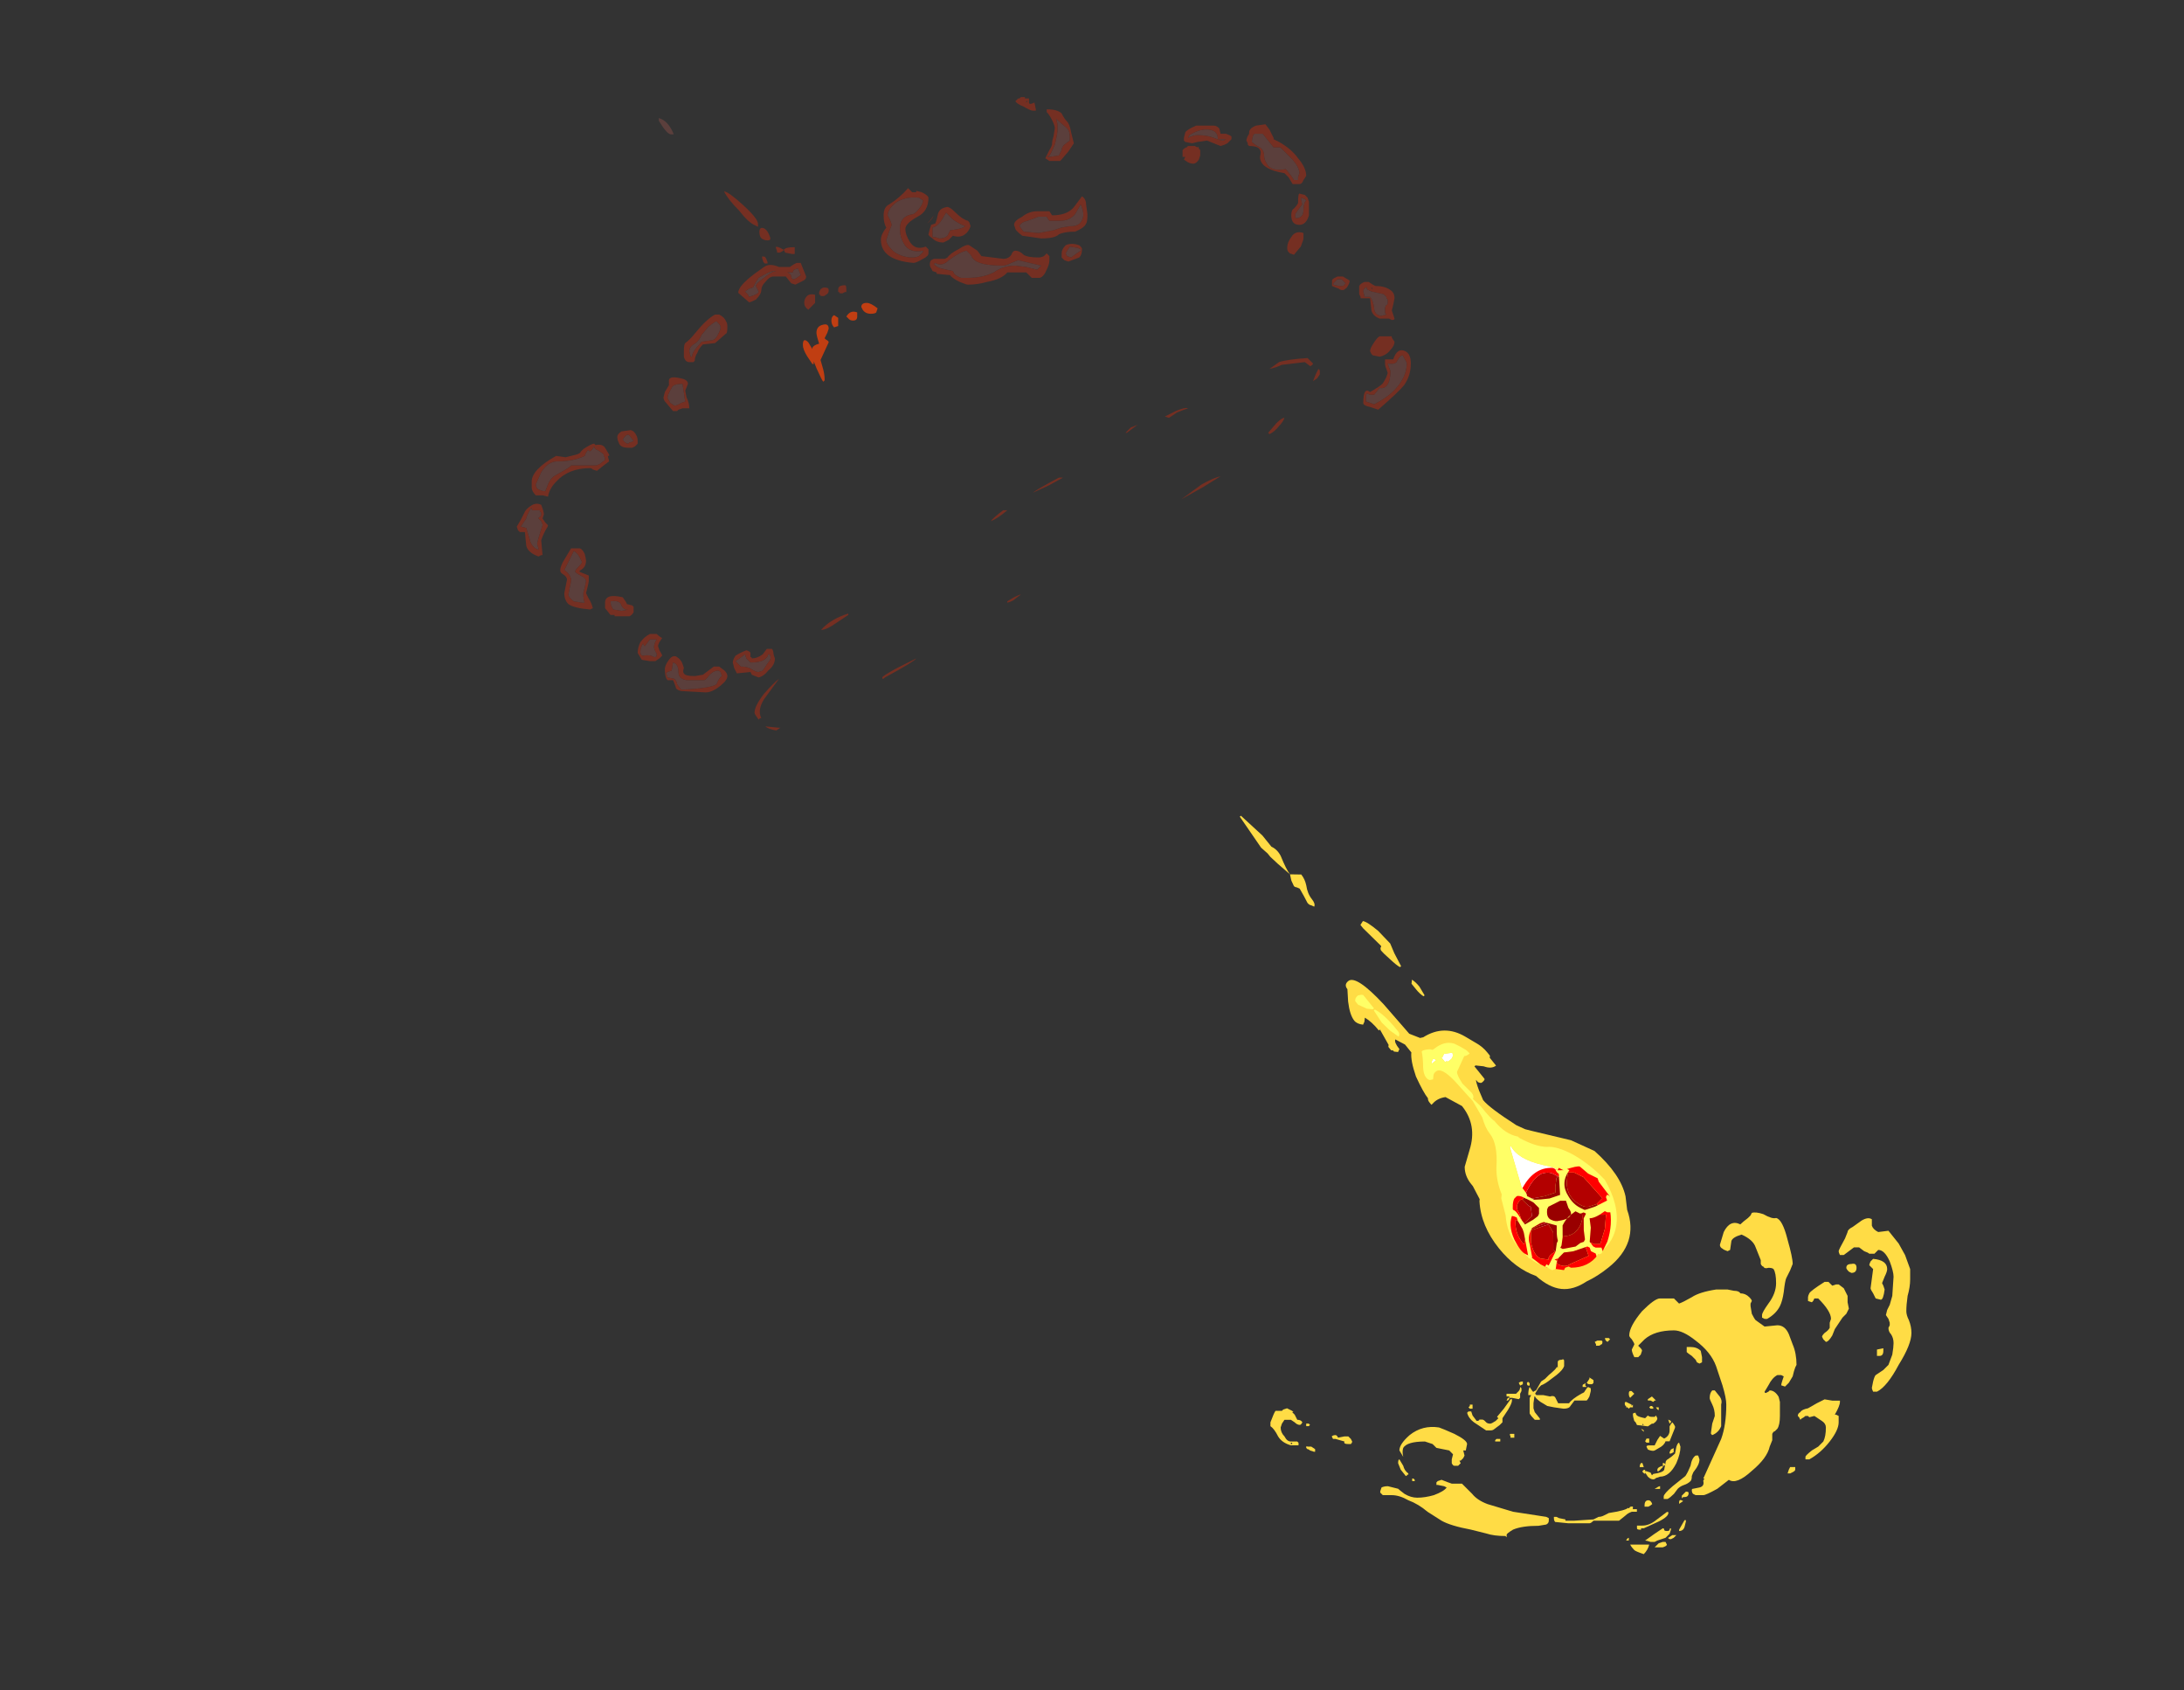 <?xml version="1.0" encoding="UTF-8" standalone="no"?>
<svg xmlns:ffdec="https://www.free-decompiler.com/flash" xmlns:xlink="http://www.w3.org/1999/xlink" ffdec:objectType="frame" height="435.2px" width="562.55px" xmlns="http://www.w3.org/2000/svg">
  <rect width="100%" height="100%" fill="#333333" stroke="none"/>
  <g transform="matrix(1.0, 0.0, 0.0, 1.0, 387.75, 393.0)">
    <use ffdec:characterId="4379" height="12.75" transform="matrix(6.578, 0.0, 0.0, 6.578, -60.514, -81.004)" width="25.1" xlink:href="#shape0"/>
    <use ffdec:characterId="4365" height="20.2" transform="matrix(-5.78, 4.661, -4.661, -5.78, 39.62, -77.136)" width="4.8" xlink:href="#shape1"/>
    <use ffdec:characterId="4350" height="13.65" transform="matrix(-0.856, 1.734, -1.734, -0.856, 32.553, -86.002)" width="14.0" xlink:href="#sprite0"/>
    <use ffdec:characterId="4380" height="9.7" transform="matrix(7.0, 0.0, 0.0, 7.0, -218.05, -362.6)" width="8.05" xlink:href="#shape3"/>
    <use ffdec:characterId="4393" height="6.55" transform="matrix(7.0, 0.0, 0.0, 7.0, -9.85, -38.65)" width="8.15" xlink:href="#shape4"/>
    <use ffdec:characterId="4369" height="23.3" transform="matrix(7.0, 0.0, 0.0, 7.0, -254.65, -368.0)" width="32.9" xlink:href="#shape5"/>
  </g>
  <defs>
    <g id="shape0" transform="matrix(1.0, 0.0, 0.0, 1.0, 13.25, 12.8)">
      <path d="M10.3 -12.5 L10.3 -12.25 Q10.35 -12.1 10.55 -12.0 L10.95 -12.05 11.35 -11.55 11.6 -11.1 11.8 -10.55 11.8 -10.15 Q11.8 -9.85 11.7 -9.5 11.65 -9.15 11.65 -8.9 11.65 -8.75 11.75 -8.55 11.85 -8.3 11.85 -8.05 11.85 -7.6 11.35 -6.8 10.9 -5.95 10.5 -5.75 L10.35 -5.75 Q10.3 -5.85 10.3 -5.9 L10.35 -6.15 Q10.4 -6.35 10.45 -6.4 L10.75 -6.6 10.95 -6.8 11.1 -7.2 Q11.15 -7.5 11.15 -7.65 11.15 -7.85 11.05 -8.0 10.95 -8.1 10.95 -8.25 L11.0 -8.35 11.0 -8.45 10.95 -8.6 10.85 -8.75 10.9 -8.95 11.0 -9.15 11.1 -9.5 11.15 -10.25 Q11.15 -10.45 11.0 -10.85 10.8 -11.3 10.55 -11.3 L10.5 -11.25 Q10.45 -11.2 10.4 -11.15 L10.2 -11.15 Q10.15 -11.2 10.0 -11.25 L9.8 -11.4 9.6 -11.4 9.2 -11.1 9.05 -11.1 Q9.0 -11.2 9.0 -11.25 9.0 -11.3 9.25 -11.75 L9.35 -12.0 Q9.35 -12.1 9.55 -12.2 L9.9 -12.45 Q10.15 -12.6 10.3 -12.5 M7.0 -11.7 Q7.2 -11.0 7.2 -10.75 L7.1 -10.5 6.95 -10.2 Q6.9 -10.1 6.85 -9.65 6.8 -9.3 6.7 -9.1 6.55 -8.8 6.2 -8.6 L6.1 -8.6 6.0 -8.65 6.0 -8.75 Q6.0 -8.85 6.25 -9.2 6.55 -9.6 6.55 -10.0 6.55 -10.4 6.45 -10.55 6.4 -10.6 6.25 -10.6 6.1 -10.55 6.05 -10.65 6.0 -10.65 5.95 -10.75 L5.95 -10.9 5.75 -11.4 Q5.65 -11.7 5.2 -11.9 4.85 -11.8 4.8 -11.65 L4.75 -11.3 4.65 -11.25 Q4.5 -11.3 4.45 -11.35 4.35 -11.4 4.35 -11.5 L4.5 -12.0 Q4.75 -12.5 5.15 -12.3 5.25 -12.4 5.45 -12.55 L5.55 -12.65 5.6 -12.75 Q5.75 -12.8 6.05 -12.7 6.4 -12.5 6.55 -12.55 6.8 -12.5 7.0 -11.7 M7.85 -9.6 Q7.9 -9.7 8.45 -10.05 L8.6 -10.05 8.75 -9.9 8.9 -9.95 9.0 -9.95 9.2 -9.8 Q9.3 -9.6 9.35 -9.5 9.35 -9.4 9.35 -9.25 L9.4 -9.0 9.3 -8.8 9.15 -8.65 8.85 -8.2 8.75 -7.95 Q8.6 -7.7 8.5 -7.7 L8.4 -7.8 8.35 -7.9 Q8.35 -7.95 8.45 -8.05 8.6 -8.15 8.65 -8.25 L8.65 -8.45 8.7 -8.6 Q8.7 -8.9 8.2 -9.4 L8.05 -9.4 8.0 -9.3 7.95 -9.25 7.8 -9.3 Q7.8 -9.35 7.8 -9.45 7.8 -9.5 7.85 -9.6 M7.2 -7.6 Q7.35 -7.25 7.35 -6.8 L7.3 -6.7 7.25 -6.55 7.2 -6.35 7.05 -6.1 6.9 -5.95 6.75 -6.0 Q6.75 -6.05 6.8 -6.2 L6.85 -6.35 6.75 -6.4 6.6 -6.4 Q6.4 -6.3 6.25 -6.0 L6.1 -5.75 Q6.1 -5.7 6.15 -5.7 L6.25 -5.75 6.3 -5.8 Q6.5 -5.8 6.65 -5.55 L6.7 -5.35 6.7 -4.8 Q6.7 -4.45 6.6 -4.3 L6.5 -4.2 Q6.45 -4.2 6.4 -4.1 L6.4 -3.85 6.3 -3.6 Q6.2 -3.15 5.6 -2.65 5.0 -2.1 4.7 -2.3 L4.25 -1.95 Q3.8 -1.7 3.7 -1.7 L3.4 -1.7 3.3 -1.75 Q3.25 -1.8 3.25 -1.9 3.25 -1.95 3.3 -1.95 L3.55 -2.0 Q3.75 -2.05 3.7 -2.25 3.7 -2.3 3.75 -2.35 L3.7 -2.35 4.4 -3.9 Q4.6 -4.45 4.6 -5.25 4.6 -5.5 4.45 -6.0 L4.2 -6.75 Q4.0 -7.3 3.4 -7.75 2.9 -8.15 2.55 -8.15 1.8 -8.15 1.4 -7.8 L1.15 -7.55 1.25 -7.45 Q1.3 -7.4 1.3 -7.35 L1.25 -7.2 1.15 -7.1 1.0 -7.1 Q0.9 -7.3 0.9 -7.4 L1.0 -7.6 Q1.0 -7.65 0.9 -7.8 0.8 -7.9 0.8 -7.95 0.8 -8.3 1.3 -8.9 1.8 -9.4 2.0 -9.4 L2.55 -9.4 2.75 -9.2 Q2.9 -9.25 3.25 -9.45 3.55 -9.65 4.2 -9.75 L4.65 -9.75 4.9 -9.7 Q5.1 -9.7 5.15 -9.6 5.35 -9.6 5.5 -9.45 5.6 -9.35 5.6 -9.3 L5.55 -9.2 5.55 -9.1 5.6 -8.8 Q5.7 -8.6 5.75 -8.55 L6.1 -8.3 6.6 -8.35 Q6.9 -8.35 7.05 -8.0 L7.2 -7.6 M10.8 -10.25 L10.7 -10.0 10.75 -9.9 10.8 -9.75 Q10.75 -9.35 10.65 -9.35 L10.45 -9.4 10.35 -9.6 Q10.25 -9.75 10.25 -9.8 L10.35 -10.55 10.2 -10.7 Q10.2 -10.75 10.25 -10.85 L10.35 -10.95 Q10.9 -10.9 10.9 -10.55 10.9 -10.45 10.8 -10.25 M9.7 -10.6 Q9.7 -10.4 9.5 -10.4 L9.4 -10.45 Q9.3 -10.55 9.3 -10.6 9.3 -10.75 9.5 -10.75 9.7 -10.8 9.7 -10.6 M3.55 -6.85 L3.45 -6.9 3.4 -7.0 3.25 -7.15 Q3.1 -7.25 3.05 -7.3 L3.05 -7.5 3.2 -7.5 Q3.45 -7.5 3.6 -7.35 L3.65 -7.1 3.65 -6.9 3.55 -6.85 M4.15 -5.8 L4.35 -5.55 Q4.45 -5.4 4.4 -5.25 L4.4 -4.4 Q4.3 -4.15 4.05 -4.05 L4.0 -4.1 4.0 -4.15 4.05 -4.5 4.15 -4.8 Q4.15 -5.05 4.05 -5.25 3.95 -5.45 3.95 -5.5 3.95 -5.7 4.05 -5.8 L4.15 -5.8 M4.25 -4.6 L4.25 -4.6 M2.7 -1.95 L2.55 -1.75 Q2.4 -1.6 2.3 -1.55 L2.15 -1.55 2.15 -1.65 Q2.15 -1.75 2.5 -2.05 L3.0 -2.45 Q3.1 -2.6 3.2 -2.85 3.25 -3.15 3.4 -3.25 L3.5 -3.25 3.55 -3.1 Q3.55 -2.9 3.35 -2.65 3.3 -2.6 3.25 -2.45 3.25 -2.3 3.2 -2.25 3.1 -2.15 2.95 -2.1 2.8 -2.05 2.7 -1.95 M1.1 -1.15 L1.1 -1.05 0.9 -1.05 Q0.75 -1.0 0.65 -0.9 L0.4 -0.7 -0.6 -0.7 Q-0.7 -0.6 -0.75 -0.6 L-1.6 -0.6 -2.1 -0.65 Q-2.15 -0.7 -2.15 -0.8 L-2.15 -0.85 -2.05 -0.85 -1.95 -0.8 -1.7 -0.75 -1.7 -0.7 -1.35 -0.7 -0.6 -0.75 -0.4 -0.85 Q-0.3 -0.85 -0.2 -0.9 L0.0 -1.0 Q0.65 -1.1 0.75 -1.2 L0.9 -1.15 1.1 -1.15 M1.4 -1.3 Q1.4 -1.5 1.55 -1.5 1.65 -1.5 1.7 -1.35 1.65 -1.3 1.55 -1.25 L1.4 -1.25 Q1.4 -1.2 1.4 -1.3 M10.75 -7.45 L10.75 -7.35 Q10.75 -7.15 10.6 -7.15 L10.5 -7.15 10.5 -7.4 10.75 -7.45 M7.4 -4.8 Q7.4 -4.9 7.5 -4.95 7.55 -5.05 7.8 -5.1 L8.15 -5.3 8.45 -5.45 8.75 -5.4 9.05 -5.4 9.05 -5.35 Q9.05 -5.2 8.85 -4.85 L8.9 -4.85 9.0 -4.8 9.0 -4.55 Q9.0 -4.25 8.65 -3.8 8.3 -3.35 7.85 -3.1 L7.7 -3.1 7.7 -3.2 Q7.7 -3.25 7.95 -3.45 L8.2 -3.6 8.4 -3.8 Q8.5 -4.0 8.5 -4.35 8.5 -4.5 8.35 -4.6 L8.05 -4.8 7.85 -4.75 7.8 -4.8 7.7 -4.8 Q7.65 -4.75 7.55 -4.7 L7.5 -4.65 7.45 -4.75 7.4 -4.8 M7.05 -2.7 L7.1 -2.8 7.3 -2.8 7.3 -2.7 Q7.3 -2.65 7.2 -2.6 L7.1 -2.55 7.0 -2.55 7.05 -2.7 M-12.75 -5.05 L-12.6 -5.1 -12.4 -5.0 -12.35 -4.95 -12.4 -4.95 -12.3 -4.85 -12.2 -4.65 Q-12.05 -4.65 -12.0 -4.55 -12.05 -4.45 -12.1 -4.45 -12.2 -4.45 -12.3 -4.55 L-12.45 -4.65 Q-12.5 -4.65 -12.45 -4.65 L-12.7 -4.65 -12.8 -4.5 -12.85 -4.35 Q-12.85 -4.15 -12.7 -4.0 -12.6 -3.8 -12.45 -3.8 L-12.2 -3.8 -12.15 -3.75 Q-12.15 -3.8 -12.15 -3.7 L-12.15 -3.65 -12.45 -3.65 Q-12.8 -3.75 -12.95 -4.0 -13.1 -4.3 -13.25 -4.4 L-13.25 -4.55 Q-13.1 -4.95 -13.05 -5.0 L-12.8 -5.0 -12.75 -5.05 M-12.45 -3.75 L-12.45 -3.7 -12.4 -3.7 -12.4 -3.75 -12.45 -3.75 M-0.5 -7.55 L-0.5 -7.6 -0.55 -7.7 -0.45 -7.75 -0.3 -7.75 Q-0.25 -7.75 -0.25 -7.7 -0.25 -7.6 -0.3 -7.6 -0.35 -7.55 -0.4 -7.55 L-0.5 -7.55 M-0.15 -7.85 L0.0 -7.85 0.05 -7.8 -0.05 -7.7 Q-0.15 -7.75 -0.15 -7.85 M-6.65 -4.35 Q-6.5 -4.3 -6.05 -4.1 -5.55 -3.85 -5.55 -3.7 L-5.6 -3.45 -5.7 -3.45 -5.65 -3.25 -5.7 -3.15 -5.8 -3.05 -5.85 -3.05 -5.8 -2.95 -5.9 -2.85 -6.05 -2.85 Q-6.1 -2.85 -6.15 -2.95 L-6.15 -3.1 -6.1 -3.3 -6.25 -3.45 -6.75 -3.55 -6.9 -3.7 -7.2 -3.8 Q-7.9 -3.8 -8.05 -3.55 -8.1 -3.4 -8.05 -3.2 L-8.2 -3.45 Q-8.2 -3.7 -7.8 -4.05 -7.3 -4.45 -6.65 -4.35 M-11.75 -4.4 L-11.85 -4.4 -11.85 -4.5 -11.75 -4.5 -11.7 -4.45 -11.75 -4.4 M-10.85 -4.0 Q-10.8 -4.05 -10.7 -4.05 -10.65 -4.05 -10.6 -3.95 L-10.35 -4.0 -10.2 -4.0 -10.1 -3.9 -10.05 -3.8 Q-10.05 -3.75 -10.1 -3.7 L-10.2 -3.7 Q-10.4 -3.7 -10.35 -3.8 L-10.7 -3.9 -10.8 -3.9 -10.85 -4.0 M-11.5 -3.4 L-11.55 -3.4 -11.7 -3.45 Q-11.75 -3.5 -11.8 -3.5 L-11.85 -3.55 Q-11.85 -3.65 -11.8 -3.6 L-11.65 -3.6 -11.5 -3.5 -11.5 -3.4 M-7.6 -2.25 L-7.7 -2.25 -7.7 -2.35 -7.65 -2.35 -7.6 -2.3 -7.6 -2.25 M-6.7 -2.1 L-6.75 -2.1 -6.75 -2.2 -6.7 -2.25 -6.55 -2.3 Q-6.3 -2.2 -6.15 -2.15 L-5.75 -2.15 -5.35 -1.75 Q-5.15 -1.5 -4.75 -1.35 L-3.75 -1.05 -2.45 -0.85 -2.35 -0.8 -2.35 -0.7 Q-2.35 -0.6 -2.45 -0.55 L-2.75 -0.5 Q-3.4 -0.5 -3.75 -0.35 -4.0 -0.2 -4.0 -0.15 L-4.0 -0.05 -4.05 -0.1 Q-4.5 -0.1 -4.8 -0.2 L-5.4 -0.35 Q-6.2 -0.5 -6.55 -0.7 L-7.1 -1.05 Q-7.45 -1.35 -7.85 -1.5 -8.2 -1.7 -8.5 -1.7 L-8.85 -1.7 -8.95 -1.8 -8.95 -1.85 -8.9 -2.0 Q-8.8 -2.05 -8.65 -2.05 L-8.25 -1.95 Q-8.2 -1.9 -8.0 -1.75 -7.75 -1.6 -7.5 -1.6 -7.2 -1.6 -6.85 -1.7 -6.45 -1.85 -6.35 -2.0 L-6.45 -2.05 -6.7 -2.1 M-8.05 -2.85 Q-8.0 -2.65 -7.85 -2.55 L-7.85 -2.5 -7.9 -2.5 Q-7.9 -2.45 -7.95 -2.45 L-8.15 -2.7 -8.25 -2.95 Q-8.25 -3.1 -8.2 -3.1 L-8.05 -2.85 M-2.0 -6.85 L-2.0 -6.9 Q-2.0 -7.0 -1.85 -7.0 -1.75 -7.05 -1.75 -6.95 L-1.75 -6.75 Q-1.8 -6.6 -2.05 -6.4 L-2.25 -6.25 Q-2.5 -6.05 -2.65 -6.0 L-2.75 -5.9 -2.9 -5.65 -2.95 -5.3 -2.95 -5.1 -2.9 -4.95 -2.7 -4.7 -2.7 -4.65 -2.9 -4.65 Q-3.05 -4.8 -3.1 -4.9 L-3.1 -5.5 -3.05 -5.6 -3.0 -5.65 Q-3.0 -5.75 -2.85 -5.8 L-2.65 -6.15 -2.5 -6.25 -2.35 -6.4 Q-2.05 -6.65 -2.05 -6.7 -2.0 -6.75 -2.0 -6.65 L-2.0 -6.85 M-4.3 -3.9 L-4.25 -3.9 -4.25 -3.8 Q-4.3 -3.8 -4.35 -3.8 L-4.45 -3.8 -4.45 -3.85 -4.4 -3.9 -4.3 -3.9 M-3.7 -4.1 L-3.7 -3.95 -3.85 -3.95 -3.85 -4.0 Q-3.9 -4.1 -3.85 -4.1 L-3.7 -4.1 M-1.95 -0.7 L-1.95 -0.7" fill="#ffdc45" fill-rule="evenodd" stroke="none"/>
    </g>
    <g id="shape1" transform="matrix(1.0, 0.0, 0.0, 1.0, 2.4, 2.95)">
      <path d="M2.4 -0.05 Q2.4 0.95 1.9 1.65 L1.85 1.7 Q1.8 1.95 1.75 2.2 L1.75 2.3 Q1.75 2.65 1.55 2.9 L1.05 3.25 Q0.3 3.75 0.3 4.6 L0.55 5.2 Q0.8 5.35 1.05 5.3 L1.1 5.3 1.1 5.4 Q1.1 5.5 1.05 5.55 1.05 5.8 0.9 6.4 0.7 6.95 0.5 7.15 L0.5 7.5 0.65 7.85 Q0.75 7.8 0.75 7.5 L0.85 7.45 0.95 7.55 0.95 7.6 1.0 7.65 1.0 7.8 0.95 7.85 0.85 8.45 0.9 8.45 Q0.9 8.85 1.0 9.1 L1.1 9.0 1.2 8.95 Q1.35 9.1 1.35 9.25 1.35 9.5 1.1 9.9 L0.85 10.25 Q0.85 10.45 0.65 10.45 0.3 10.45 0.2 9.05 L0.15 7.7 -0.05 7.35 -0.15 7.3 Q-1.0 7.2 -1.3 6.4 L-1.45 6.0 Q-1.55 5.75 -1.55 5.5 L-1.55 5.35 -1.5 5.3 -1.5 4.95 Q-1.3 4.95 -1.15 5.2 L-0.95 5.4 -0.9 5.4 -0.9 4.85 Q-0.9 4.8 -0.75 4.8 -0.7 4.8 -0.65 4.9 L-0.65 5.0 Q-0.6 4.95 -0.5 4.65 L-0.4 4.3 Q-0.4 3.95 -0.75 2.9 L-0.9 2.6 -1.05 2.4 -1.9 1.3 -2.3 0.5 Q-2.5 -0.7 -2.15 -1.4 L-1.9 -1.8 Q-1.5 -2.95 -0.15 -2.95 0.35 -2.95 0.75 -2.85 1.3 -2.8 1.6 -2.5 1.9 -2.2 2.0 -1.6 2.4 -0.95 2.4 -0.05 M0.05 13.45 L0.0 13.7 -0.05 14.0 0.0 14.1 Q0.05 14.15 0.05 14.2 L0.0 14.4 -0.1 14.6 0.0 15.15 0.05 15.5 0.05 15.65 0.1 15.95 0.0 17.25 -0.05 17.25 -0.2 16.25 -0.2 15.75 Q-0.3 15.55 -0.25 15.3 -0.1 14.8 -0.1 14.6 L-0.4 14.35 Q-0.4 14.15 -0.3 13.95 -0.15 13.7 -0.15 13.45 -0.15 13.25 -0.05 13.2 L0.0 13.3 Q0.05 13.35 0.05 13.45 M-1.1 8.4 L-1.05 8.4 Q-1.0 8.55 -1.0 8.75 L-1.0 9.0 -1.1 9.1 Q-1.15 8.95 -1.15 8.75 L-1.1 8.4 M-1.1 9.7 L-1.05 9.7 Q-1.0 9.8 -0.95 10.15 -0.9 10.45 -0.9 10.55 -0.9 10.6 -0.95 10.65 -1.0 10.65 -1.0 10.7 L-0.9 11.55 -0.9 11.7 -1.05 11.75 Q-1.15 11.65 -1.25 11.15 L-1.3 10.55 -1.2 10.2 -1.1 9.7" fill="#ffdc45" fill-rule="evenodd" stroke="none"/>
      <path d="M0.8 -0.4 L0.85 -0.1 Q0.85 0.2 0.4 1.25 L-0.1 2.45 -0.15 2.45 Q-0.05 1.95 -0.6 1.25 -0.9 0.9 -0.9 0.75 -0.85 0.55 -0.65 0.55 -0.5 0.55 -0.35 0.75 L-0.05 1.1 0.3 0.15 Q0.55 -0.6 0.65 -0.6 0.75 -0.6 0.8 -0.4 M0.0 6.4 L0.2 6.4 Q0.2 6.45 0.05 6.5 0.0 6.45 0.0 6.4 M-0.3 6.1 L-0.25 6.15 -0.2 6.15 -0.2 6.35 -0.25 6.35 -0.35 6.4 -0.6 6.25 Q-0.55 6.1 -0.4 6.1 L-0.3 6.1" fill="#ffffff" fill-rule="evenodd" stroke="none"/>
      <path d="M0.8 -0.4 Q0.75 -0.6 0.65 -0.6 0.55 -0.6 0.3 0.15 L-0.05 1.1 -0.35 0.75 Q-0.5 0.55 -0.65 0.55 -0.85 0.55 -0.9 0.75 -0.9 0.9 -0.6 1.25 -0.05 1.95 -0.15 2.45 L-0.1 2.45 0.4 1.25 Q0.85 0.2 0.85 -0.1 L0.8 -0.4 M1.85 -0.35 Q1.85 0.2 1.5 0.7 L1.25 1.25 1.15 1.35 Q1.0 1.85 0.7 2.2 0.15 2.8 0.15 3.25 0.15 3.5 0.0 3.85 -0.05 4.2 -0.1 4.5 L-0.05 5.4 Q0.0 6.1 0.25 6.1 0.35 6.1 0.4 6.05 L0.5 5.95 0.6 6.0 Q0.65 6.05 0.65 6.15 0.65 6.3 0.5 6.5 0.3 6.75 0.2 6.95 L0.15 6.95 Q0.0 6.9 -0.1 6.8 -0.1 6.75 -0.2 6.75 -0.65 6.75 -0.85 6.45 -0.95 6.25 -1.0 6.1 -1.05 6.0 -1.05 5.85 -0.9 5.85 -0.85 5.9 L-0.35 5.65 Q-0.25 5.65 -0.2 5.2 L-0.25 4.75 Q-0.25 4.6 -0.15 4.55 L-0.2 4.2 Q-0.2 3.6 -0.25 3.5 -0.25 2.9 -0.55 2.55 L-0.55 2.5 Q-0.8 1.9 -1.1 1.65 -1.4 1.45 -1.65 0.85 -1.9 0.2 -1.95 -0.5 -1.8 -1.5 -1.25 -2.0 -0.85 -2.35 -0.35 -2.35 0.35 -2.35 0.85 -2.1 1.2 -1.95 1.45 -1.65 L1.6 -1.45 Q1.85 -1.05 1.85 -0.35 M0.0 6.4 Q0.0 6.45 0.05 6.5 0.2 6.45 0.2 6.4 L0.0 6.4 M0.6 8.2 L0.65 8.6 0.6 9.1 0.55 9.1 Q0.4 8.75 0.4 8.1 L0.4 8.0 Q0.4 7.9 0.5 7.85 L0.6 8.2 M0.9 9.6 L0.9 9.75 Q0.85 9.85 0.7 9.85 L0.6 9.8 0.55 9.75 0.55 9.15 0.6 9.15 0.75 9.3 0.9 9.6 M-0.3 6.1 L-0.4 6.1 Q-0.55 6.1 -0.6 6.25 L-0.35 6.4 -0.25 6.35 -0.2 6.35 -0.2 6.15 -0.25 6.15 -0.3 6.1" fill="#ffff66" fill-rule="evenodd" stroke="none"/>
    </g>
    <g id="sprite0" transform="matrix(1.0, 0.0, 0.0, 1.0, 7.0, 13.65)">
      <use ffdec:characterId="4349" height="1.95" transform="matrix(7.0, 0.0, 0.0, 7.0, -7.0, -13.65)" width="2.0" xlink:href="#shape2"/>
    </g>
    <g id="shape2" transform="matrix(1.0, 0.0, 0.0, 1.0, 1.0, 1.95)">
      <path d="M-0.4 -1.45 L-0.35 -1.6 -0.4 -1.7 -0.15 -1.8 0.15 -1.85 0.2 -1.75 Q0.2 -1.65 0.25 -1.6 L0.3 -1.6 0.45 -1.75 0.75 -1.5 Q0.85 -1.45 0.85 -1.3 0.85 -1.25 0.75 -1.25 L0.65 -1.2 0.65 -1.15 Q0.8 -1.05 0.85 -1.1 L0.9 -0.95 Q0.9 -0.8 0.7 -0.65 L0.5 -0.55 0.55 -0.5 0.8 -0.55 Q0.7 -0.3 0.45 -0.2 L0.45 -0.3 0.4 -0.3 0.3 -0.2 Q0.25 -0.1 0.15 -0.1 0.05 -0.1 0.05 -0.15 L0.1 -0.3 0.1 -0.35 0.25 -0.45 0.5 -0.35 0.5 -0.4 0.25 -0.6 Q0.0 -0.55 0.0 -0.4 L0.0 -0.3 -0.1 -0.5 -0.35 -0.8 -0.6 -0.65 -0.3 -0.8 Q-0.15 -0.6 0.0 -0.6 0.15 -0.6 0.25 -0.75 L0.35 -0.65 Q0.45 -0.55 0.5 -0.55 L0.25 -0.8 0.35 -0.95 0.65 -1.1 0.65 -1.15 0.55 -1.15 0.35 -1.05 0.3 -1.2 Q0.2 -1.35 0.0 -1.35 -0.15 -1.35 -0.25 -1.25 L-0.3 -1.3 -0.4 -1.45 M-0.05 -0.2 L-0.1 -0.15 -0.15 -0.15 Q-0.4 -0.15 -0.55 -0.25 -0.65 -0.35 -0.65 -0.45 L-0.65 -0.55 -0.6 -0.55 -0.45 -0.6 -0.35 -0.65 -0.2 -0.5 -0.05 -0.3 -0.05 -0.2 M-0.8 -0.7 L-0.85 -0.8 -0.85 -1.0 -0.65 -1.5 -0.5 -1.45 -0.4 -1.35 Q-0.35 -1.3 -0.35 -1.2 -0.35 -0.8 -0.8 -0.7" fill="#b30000" fill-rule="evenodd" stroke="none"/>
      <path d="M0.05 -0.15 L0.0 -0.15 0.0 -0.2 -0.05 -0.15 -0.05 -0.2 -0.05 -0.3 -0.2 -0.5 -0.35 -0.65 -0.45 -0.6 -0.6 -0.55 -0.65 -0.55 -0.65 -0.6 -0.6 -0.65 -0.75 -0.65 -0.8 -0.7 Q-0.35 -0.8 -0.35 -1.2 -0.35 -1.3 -0.4 -1.35 L-0.5 -1.45 -0.5 -1.5 -0.4 -1.45 -0.3 -1.3 -0.25 -1.25 Q-0.15 -1.35 0.0 -1.35 0.2 -1.35 0.3 -1.2 L0.35 -1.05 0.55 -1.15 0.65 -1.15 0.65 -1.1 0.35 -0.95 0.25 -0.8 0.5 -0.55 Q0.45 -0.55 0.35 -0.65 L0.25 -0.75 Q0.15 -0.6 0.0 -0.6 -0.15 -0.6 -0.3 -0.8 L-0.6 -0.65 -0.35 -0.8 -0.1 -0.5 0.0 -0.3 0.0 -0.4 Q0.0 -0.55 0.25 -0.6 L0.5 -0.4 0.5 -0.35 0.25 -0.45 0.1 -0.35 0.1 -0.3 0.05 -0.15" fill="#990000" fill-rule="evenodd" stroke="none"/>
      <path d="M0.05 -1.95 L0.25 -1.95 0.35 -1.9 Q0.65 -1.85 0.8 -1.55 L0.8 -1.5 0.85 -1.45 0.9 -1.45 1.0 -1.15 1.0 -1.0 0.95 -0.75 0.95 -0.65 Q0.95 -0.55 0.8 -0.35 0.6 -0.1 0.35 -0.1 0.2 0.0 0.1 0.0 L-0.05 -0.05 -0.1 -0.05 Q-0.6 -0.05 -0.75 -0.4 L-0.75 -0.5 -0.8 -0.5 -0.8 -0.6 Q-1.0 -0.8 -1.0 -0.85 L-0.95 -1.05 -0.95 -1.25 -0.9 -1.3 -0.75 -1.6 -0.55 -1.7 Q-0.3 -1.9 0.05 -1.95 M0.05 -0.15 Q0.05 -0.1 0.15 -0.1 0.25 -0.1 0.3 -0.2 L0.4 -0.3 0.45 -0.3 0.45 -0.2 Q0.7 -0.3 0.8 -0.55 L0.55 -0.5 0.5 -0.55 0.7 -0.65 Q0.9 -0.8 0.9 -0.95 L0.85 -1.1 Q0.8 -1.05 0.65 -1.15 L0.65 -1.2 0.75 -1.25 Q0.85 -1.25 0.85 -1.3 0.85 -1.45 0.75 -1.5 L0.45 -1.75 0.3 -1.6 0.25 -1.6 Q0.2 -1.65 0.2 -1.75 L0.15 -1.85 -0.15 -1.8 -0.4 -1.7 -0.35 -1.6 -0.4 -1.45 -0.5 -1.5 -0.5 -1.45 -0.65 -1.5 -0.85 -1.0 -0.85 -0.8 -0.8 -0.7 -0.75 -0.65 -0.6 -0.65 -0.65 -0.6 -0.65 -0.55 -0.65 -0.45 Q-0.65 -0.35 -0.55 -0.25 -0.4 -0.15 -0.15 -0.15 L-0.1 -0.15 -0.05 -0.2 -0.05 -0.15 0.0 -0.2 0.0 -0.15 0.05 -0.15" fill="#ff0000" fill-rule="evenodd" stroke="none"/>
      <path d="M0.2 -1.9 L0.25 -1.95 0.3 -1.95 0.35 -1.9 0.4 -1.9 0.35 -1.85 Q0.35 -1.8 0.35 -1.75 L0.3 -1.7 0.3 -1.65 0.5 -1.45 0.6 -1.3 0.75 -1.25 0.8 -1.2 0.8 -1.25 0.95 -1.3 1.0 -1.25 1.0 -1.1 0.95 -1.1 0.95 -1.15 0.65 -1.15 0.5 -1.1 0.45 -1.1 Q0.4 -1.05 0.3 -1.0 L0.2 -0.95 0.25 -0.7 0.3 -0.65 0.45 -0.55 0.5 -0.55 Q0.65 -0.55 0.75 -0.65 L0.95 -0.8 1.0 -0.75 0.6 -0.45 0.55 -0.4 0.45 -0.25 0.4 -0.2 Q0.4 -0.1 0.45 -0.05 L0.3 -0.05 0.3 -0.1 Q0.3 -0.15 0.4 -0.3 L0.45 -0.4 0.3 -0.5 0.2 -0.55 0.15 -0.55 0.05 -0.5 0.0 -0.35 0.0 -0.15 Q0.0 -0.05 0.05 0.0 L-0.15 0.0 -0.15 -0.05 -0.1 -0.15 -0.05 -0.2 -0.05 -0.35 Q-0.1 -0.45 -0.2 -0.6 L-0.35 -0.75 -0.7 -0.55 Q-0.7 -0.5 -0.75 -0.45 L-0.75 -0.5 -0.8 -0.6 -0.85 -0.6 -0.85 -0.7 Q-0.55 -0.65 -0.4 -0.9 -0.3 -1.05 -0.3 -1.2 L-0.3 -1.3 -0.45 -1.45 -0.65 -1.6 -0.7 -1.55 -0.75 -1.55 -0.75 -1.6 -0.7 -1.65 -0.6 -1.7 -0.6 -1.75 -0.55 -1.75 -0.5 -1.8 -0.45 -1.7 -0.45 -1.65 Q-0.25 -1.55 -0.2 -1.45 L-0.05 -1.55 0.2 -1.65 0.25 -1.75 0.25 -1.8 0.2 -1.9 M0.2 -1.55 L0.05 -1.45 -0.15 -1.35 -0.25 -1.35 -0.25 -1.3 -0.2 -1.25 -0.2 -1.15 -0.1 -1.1 Q0.0 -1.05 0.15 -1.05 L0.35 -1.15 0.5 -1.2 0.55 -1.2 0.55 -1.25 0.4 -1.45 0.3 -1.5 0.25 -1.55 0.2 -1.55 M0.15 -0.8 Q0.15 -0.9 0.1 -0.95 0.0 -1.1 -0.1 -1.1 -0.15 -1.1 -0.2 -1.0 L-0.3 -0.9 -0.25 -0.8 -0.05 -0.65 0.0 -0.65 Q0.15 -0.7 0.15 -0.8" fill="#ffff66" fill-rule="evenodd" stroke="none"/>
    </g>
    <g id="shape3" transform="matrix(1.0, 0.0, 0.0, 1.0, 31.15, 51.8)">
      <path d="M-31.15 -51.8 Q-30.8 -51.7 -30.6 -51.2 L-30.7 -51.2 Q-30.85 -51.2 -31.15 -51.7 L-31.15 -51.8" fill="#5b3f3c" fill-rule="evenodd" stroke="none"/>
      <path d="M-28.75 -49.1 Q-28.6 -49.1 -28.05 -48.6 -27.5 -48.1 -27.5 -47.9 L-27.5 -47.8 -27.6 -47.85 Q-27.85 -47.95 -28.2 -48.4 -28.6 -48.8 -28.75 -49.1 M-26.15 -47.05 L-26.15 -46.8 -26.25 -46.8 -26.5 -46.85 -26.55 -46.95 Q-26.5 -47.05 -26.15 -47.05 M-26.6 -46.9 L-26.7 -46.85 -26.8 -46.85 -26.8 -46.9 -26.85 -47.05 Q-26.8 -47.1 -26.55 -46.95 L-26.6 -46.9 M-27.45 -47.6 Q-27.45 -47.8 -27.3 -47.75 -27.15 -47.7 -27.05 -47.4 L-27.05 -47.35 Q-27.05 -47.3 -27.15 -47.3 -27.3 -47.3 -27.4 -47.4 -27.45 -47.5 -27.45 -47.6 M-27.15 -46.5 L-27.15 -46.45 -27.25 -46.45 -27.3 -46.5 -27.35 -46.65 Q-27.35 -46.75 -27.3 -46.7 L-27.25 -46.7 Q-27.2 -46.65 -27.15 -46.5 M-27.3 -46.1 L-27.3 -46.15 Q-27.25 -46.15 -27.2 -46.1 L-27.25 -46.0 -27.3 -46.1 M-24.3 -45.65 Q-24.25 -45.65 -24.25 -45.5 L-24.25 -45.4 -24.3 -45.4 -24.4 -45.35 Q-24.55 -45.35 -24.5 -45.4 L-24.55 -45.4 -24.55 -45.5 Q-24.55 -45.65 -24.3 -45.65 M-25.1 -45.25 Q-25.25 -45.25 -25.2 -45.3 L-25.25 -45.3 -25.25 -45.4 -25.2 -45.5 Q-25.1 -45.6 -24.95 -45.55 -24.9 -45.55 -24.9 -45.45 -24.9 -45.35 -25.0 -45.3 -25.05 -45.25 -25.1 -45.25 M-25.4 -45.3 L-25.4 -45.2 Q-25.4 -45.1 -25.4 -45.0 L-25.65 -44.75 Q-25.8 -44.85 -25.8 -45.0 -25.8 -45.15 -25.7 -45.25 -25.6 -45.35 -25.4 -45.3" fill="#752f22" fill-rule="evenodd" stroke="none"/>
      <path d="M-23.85 -44.65 Q-23.85 -44.6 -23.85 -44.5 -23.85 -44.35 -24.0 -44.35 -24.1 -44.35 -24.15 -44.4 L-24.25 -44.5 Q-24.1 -44.75 -23.85 -44.65 M-24.55 -44.35 L-24.55 -44.15 -24.7 -44.1 Q-24.8 -44.2 -24.8 -44.35 -24.8 -44.5 -24.7 -44.55 L-24.55 -44.45 -24.55 -44.35 M-23.65 -44.75 L-23.7 -44.85 Q-23.7 -45.0 -23.5 -45.0 -23.35 -45.0 -23.1 -44.8 L-23.15 -44.65 Q-23.2 -44.6 -23.35 -44.6 -23.55 -44.6 -23.65 -44.75 M-24.95 -43.9 L-25.05 -43.7 -25.0 -43.65 Q-24.9 -43.6 -24.9 -43.55 L-25.2 -42.9 -25.1 -42.55 Q-25.05 -42.35 -25.05 -42.2 L-25.05 -42.15 -25.1 -42.1 Q-25.15 -42.15 -25.35 -42.6 L-25.45 -42.85 -25.45 -42.75 -25.5 -42.75 -25.7 -43.05 Q-25.85 -43.3 -25.85 -43.45 -25.85 -43.75 -25.65 -43.55 L-25.5 -43.3 -25.5 -43.35 Q-25.45 -43.45 -25.25 -43.5 -25.35 -43.8 -25.35 -43.9 -25.35 -44.15 -25.1 -44.2 -24.9 -44.25 -24.9 -44.05 L-24.95 -43.9" fill="#c03e12" fill-rule="evenodd" stroke="none"/>
    </g>
    <g id="shape4" transform="matrix(1.0, 0.0, 0.0, 1.0, -0.95, 7.4)">
      <path d="M5.55 -7.1 L5.45 -7.1 Q5.4 -7.1 5.35 -7.15 L5.45 -7.3 5.45 -7.35 5.6 -7.25 5.6 -7.15 5.55 -7.1 M5.5 -6.85 L5.45 -6.65 Q5.4 -6.55 5.35 -6.5 L4.9 -6.5 4.75 -6.3 Q4.7 -6.2 4.5 -6.2 L4.15 -6.25 3.9 -6.3 3.65 -6.45 Q3.45 -6.6 3.45 -6.65 3.35 -6.65 3.3 -6.7 L3.2 -6.7 Q3.2 -6.9 3.25 -7.0 L3.35 -6.85 Q3.45 -6.75 3.5 -6.7 L3.75 -6.7 4.0 -6.65 Q4.15 -6.7 4.2 -6.6 4.25 -6.5 4.3 -6.4 L4.7 -6.4 Q4.8 -6.55 5.15 -6.75 L5.25 -6.8 5.35 -6.95 5.4 -7.0 5.5 -6.95 5.5 -6.85 M5.3 -7.05 L5.3 -7.05 5.35 -7.0 5.2 -7.0 5.2 -7.05 Q5.2 -7.1 5.25 -7.1 L5.3 -7.15 5.3 -7.05 M3.25 -7.1 L3.25 -7.05 3.2 -7.05 Q3.15 -7.05 3.15 -7.15 L3.2 -7.2 Q3.2 -7.15 3.25 -7.15 L3.25 -7.1 M2.85 -7.15 Q2.9 -7.2 3.0 -7.2 L3.0 -7.1 2.9 -7.05 2.85 -7.15 M2.5 -6.6 L2.5 -6.65 2.4 -6.65 2.4 -6.75 2.75 -6.75 2.85 -6.85 Q2.9 -6.9 2.9 -7.0 L2.95 -6.95 2.95 -6.85 2.9 -6.75 2.9 -6.6 2.85 -6.55 2.6 -6.6 2.5 -6.6 2.5 -6.55 2.45 -6.5 2.4 -6.5 2.45 -6.6 2.5 -6.6 M2.25 -5.7 L2.15 -5.6 1.95 -5.45 Q1.9 -5.4 1.8 -5.4 L1.65 -5.4 1.2 -5.7 Q1.0 -5.85 0.95 -6.05 L1.0 -6.1 1.1 -6.1 1.15 -5.95 1.3 -5.75 Q1.4 -5.75 1.4 -5.8 L1.5 -5.8 Q1.55 -5.8 1.6 -5.75 L1.65 -5.7 Q1.7 -5.65 1.8 -5.65 1.85 -5.65 2.0 -5.75 L2.1 -5.85 2.05 -5.9 2.3 -6.2 2.55 -6.55 2.6 -6.55 2.6 -6.5 Q2.6 -6.4 2.45 -6.15 L2.25 -5.85 2.25 -5.7 M1.15 -6.3 L1.15 -6.2 1.05 -6.2 1.0 -6.25 1.05 -6.3 1.05 -6.35 1.15 -6.35 1.15 -6.3 M7.9 -6.5 L7.85 -6.5 7.8 -6.45 7.7 -6.5 7.6 -6.5 7.6 -6.55 7.75 -6.65 7.9 -6.5 M7.8 -6.2 L7.7 -6.2 7.65 -6.25 7.7 -6.3 7.75 -6.3 7.8 -6.25 7.8 -6.2 M8.0 -6.25 L8.0 -6.15 Q7.95 -6.15 7.9 -6.25 L8.0 -6.25 M7.85 -5.9 L7.9 -5.95 7.95 -5.85 Q7.95 -5.75 7.8 -5.65 L7.75 -5.65 7.6 -5.55 7.2 -5.6 7.15 -5.7 7.1 -5.75 Q7.05 -5.9 7.05 -6.0 7.05 -6.05 7.15 -6.05 7.15 -6.0 7.2 -5.95 7.25 -5.9 7.5 -5.85 L7.6 -5.95 Q7.65 -5.9 7.75 -5.9 L7.85 -5.9 M8.35 -5.8 L8.45 -5.75 8.45 -5.7 8.4 -5.65 8.35 -5.8 M7.1 -6.75 L6.95 -6.6 Q6.9 -6.65 6.9 -6.75 6.9 -6.85 6.95 -6.85 L7.0 -6.85 7.1 -6.75 M6.8 -6.25 L6.8 -6.3 Q6.75 -6.3 6.75 -6.4 6.75 -6.45 6.8 -6.45 L7.0 -6.35 7.0 -6.3 7.05 -6.35 7.05 -6.25 6.95 -6.25 6.9 -6.2 6.85 -6.25 6.8 -6.25 M7.45 -5.35 L7.35 -5.45 Q7.4 -5.45 7.45 -5.4 L7.45 -5.35 M7.45 -5.6 L7.4 -5.65 7.4 -5.6 7.45 -5.6 M7.5 -5.0 L7.55 -5.1 7.65 -5.1 7.65 -4.95 7.55 -4.95 7.5 -5.0 M7.55 -4.8 Q7.55 -4.85 7.65 -4.85 L7.85 -4.85 7.95 -5.05 8.05 -5.2 8.2 -5.1 Q8.4 -5.2 8.4 -5.4 8.4 -5.5 8.4 -5.55 8.45 -5.65 8.5 -5.7 8.55 -5.65 8.6 -5.55 L8.6 -5.5 8.4 -5.0 8.25 -5.0 Q8.2 -4.85 8.0 -4.75 7.85 -4.65 7.8 -4.65 7.7 -4.65 7.6 -4.7 L7.55 -4.8 M7.4 -4.2 L7.45 -4.05 7.3 -4.05 Q7.3 -4.15 7.35 -4.2 L7.4 -4.2 M7.5 -3.9 L7.55 -3.9 7.7 -3.85 7.75 -3.75 7.8 -3.8 Q8.15 -3.85 8.2 -3.95 L8.25 -4.2 Q8.25 -4.3 8.35 -4.35 8.5 -4.45 8.6 -4.55 L8.65 -4.8 Q8.7 -4.95 8.75 -4.95 L8.8 -4.8 Q8.8 -4.55 8.65 -4.2 8.4 -3.7 8.05 -3.7 L7.9 -3.65 Q7.85 -3.6 7.8 -3.6 7.7 -3.6 7.6 -3.7 L7.5 -3.85 7.5 -3.8 Q7.4 -3.85 7.4 -3.9 L7.45 -3.95 7.5 -3.95 7.5 -3.9 M8.45 -4.7 L8.55 -4.75 8.55 -4.6 8.45 -4.55 8.4 -4.55 8.4 -4.6 8.45 -4.7 M7.95 -3.9 L7.95 -3.95 Q7.95 -4.05 8.15 -4.1 L8.15 -4.2 8.2 -4.2 8.25 -4.15 8.2 -4.1 8.15 -4.1 8.15 -4.05 8.0 -3.9 7.95 -3.9 M8.35 -4.1 L8.35 -4.1 M8.85 -3.0 L9.0 -3.15 Q9.1 -3.15 9.1 -3.1 9.1 -2.95 8.95 -2.95 L8.9 -2.95 8.85 -2.9 Q8.85 -2.95 8.85 -3.0 M7.95 -3.25 Q7.9 -3.25 7.85 -3.25 8.0 -3.35 8.05 -3.35 L8.05 -3.25 7.95 -3.25 M8.3 -2.4 L8.35 -2.4 Q8.4 -2.25 8.0 -2.05 L7.45 -1.8 7.35 -1.8 7.35 -1.75 7.3 -1.75 Q7.2 -1.75 7.2 -1.8 7.2 -1.75 7.2 -1.85 L7.2 -1.9 7.4 -1.9 Q7.65 -1.9 7.9 -2.1 L8.3 -2.4 M9.0 -2.05 L8.95 -1.85 Q8.9 -1.7 8.75 -1.7 8.75 -1.65 8.75 -1.75 L8.95 -2.1 9.0 -2.1 9.0 -2.05 M8.75 -2.7 L8.75 -2.75 Q8.75 -2.9 8.9 -2.8 L8.75 -2.7 M6.9 -2.45 Q6.9 -2.6 7.0 -2.6 L7.05 -2.6 7.05 -2.55 Q7.05 -2.4 6.9 -2.4 L6.9 -2.45 M7.0 -1.2 L7.65 -1.2 Q7.6 -1.0 7.45 -0.85 7.15 -0.95 7.1 -1.0 7.0 -1.1 6.95 -1.2 L7.0 -1.2 M7.5 -1.35 L7.85 -1.6 8.15 -1.8 Q8.2 -1.8 8.2 -1.75 8.2 -1.7 8.3 -1.7 8.4 -1.7 8.4 -1.75 8.4 -1.8 8.45 -1.8 8.45 -1.85 8.45 -1.75 L8.4 -1.6 8.25 -1.45 7.95 -1.35 7.85 -1.3 7.7 -1.3 Q7.55 -1.35 7.5 -1.35 M6.9 -1.35 L6.8 -1.35 Q6.85 -1.45 6.9 -1.45 L6.9 -1.35 M8.65 -1.55 L8.55 -1.45 8.45 -1.4 Q8.35 -1.4 8.35 -1.45 L8.5 -1.55 8.65 -1.55 M8.0 -1.25 L8.15 -1.3 8.25 -1.3 8.3 -1.2 Q8.3 -1.15 8.15 -1.1 L7.85 -1.1 8.0 -1.25" fill="#ffdc45" fill-rule="evenodd" stroke="none"/>
    </g>
    <g id="shape5" transform="matrix(1.0, 0.0, 0.0, 1.0, 16.35, 12.7)">
      <path d="M9.3 -11.2 Q9.05 -11.3 8.7 -11.3 8.55 -11.3 8.35 -11.2 L8.4 -11.3 Q8.8 -11.55 9.15 -11.5 9.45 -11.45 9.45 -11.15 L9.75 -11.15 9.65 -11.1 Q9.55 -11.1 9.3 -11.2 M10.75 -11.3 L10.8 -11.35 11.1 -11.35 11.5 -10.85 11.75 -10.85 12.2 -10.4 Q12.45 -10.1 12.45 -9.9 L12.4 -9.75 12.4 -9.65 12.25 -9.65 12.15 -9.8 11.95 -10.05 Q11.4 -9.95 11.25 -10.25 11.15 -10.4 11.15 -10.55 11.15 -10.8 10.9 -10.9 10.75 -11.0 10.7 -11.05 10.7 -11.15 10.75 -11.3 M3.5 -11.9 L3.9 -11.55 Q4.0 -11.45 4.0 -11.25 4.0 -11.15 4.0 -11.1 L3.8 -10.95 Q3.7 -10.85 3.7 -10.75 L3.6 -10.55 3.25 -10.5 Q3.1 -10.5 3.25 -10.55 3.3 -10.6 3.45 -10.95 3.55 -11.35 3.55 -11.5 L3.55 -11.7 3.5 -11.9 M4.0 -7.2 L4.3 -7.15 4.4 -7.1 4.4 -7.05 4.25 -6.95 4.05 -6.8 3.9 -6.85 3.85 -6.95 Q3.9 -7.05 4.0 -7.2 M2.45 -8.15 L2.85 -8.3 3.15 -8.3 Q3.2 -8.2 3.25 -8.15 L3.65 -8.15 Q4.0 -8.15 4.2 -8.4 L4.4 -8.75 Q4.5 -8.55 4.5 -8.35 4.45 -7.95 4.05 -7.95 L4.0 -7.95 3.7 -7.9 3.4 -7.8 2.85 -7.7 2.3 -7.75 2.15 -7.95 Q2.2 -8.1 2.45 -8.15 M2.8 -6.35 L2.4 -6.45 2.0 -6.5 Q1.55 -6.5 1.2 -6.25 0.8 -6.05 0.25 -6.05 L0.0 -6.05 Q-0.15 -6.1 -0.25 -6.2 L-0.3 -6.3 -0.75 -6.4 Q-0.9 -6.45 -1.0 -6.55 L-0.95 -6.6 Q-0.7 -6.45 -0.45 -6.7 -0.05 -7.0 0.2 -7.05 L0.35 -6.9 Q0.4 -6.8 0.45 -6.75 0.65 -6.5 1.55 -6.5 1.65 -6.5 1.85 -6.6 L2.1 -6.7 2.95 -6.5 2.8 -6.35 M12.65 -8.95 L12.7 -8.9 Q12.6 -8.8 12.6 -8.55 12.6 -8.3 12.4 -8.25 L12.3 -8.25 12.3 -8.4 12.4 -8.55 12.55 -8.75 12.5 -9.0 12.65 -8.95 M15.05 -5.35 L14.85 -5.35 14.8 -5.55 Q14.8 -5.65 14.9 -5.7 L14.95 -5.7 Q14.85 -5.65 15.1 -5.55 L15.55 -5.45 15.65 -5.35 15.65 -5.3 15.7 -5.25 15.7 -5.15 Q15.7 -5.05 15.65 -5.05 15.6 -5.0 15.6 -4.9 L15.6 -4.75 15.65 -4.7 15.45 -4.65 Q15.2 -4.7 15.2 -4.95 15.15 -5.25 15.05 -5.35 M13.7 -5.8 L13.7 -5.85 13.85 -6.0 14.0 -6.0 14.15 -5.85 14.1 -5.8 Q14.1 -5.75 14.0 -5.75 13.85 -5.75 13.7 -5.8 M16.25 -3.2 Q16.4 -2.95 16.4 -2.9 16.4 -2.5 16.1 -2.1 15.8 -1.7 15.2 -1.4 L14.9 -1.5 14.9 -1.75 14.95 -1.8 Q15.0 -1.75 15.1 -1.75 L15.2 -1.75 15.4 -2.0 Q15.65 -1.95 15.75 -2.25 15.8 -2.4 15.8 -2.6 15.8 -2.65 15.75 -2.75 L15.7 -2.9 Q16.0 -2.85 16.05 -3.0 16.15 -3.2 16.25 -3.2 M-12.2 -0.25 L-12.05 -0.05 -12.15 0.0 -12.2 0.0 -12.25 0.05 Q-12.35 0.05 -12.45 -0.1 -12.3 -0.35 -12.2 -0.25 M-0.7 -8.2 L-0.55 -8.45 -0.3 -8.2 Q-0.1 -8.05 0.15 -7.95 0.05 -7.85 -0.4 -7.8 L-0.5 -7.6 Q-0.6 -7.5 -0.8 -7.5 L-0.95 -7.55 -1.05 -7.55 -1.05 -7.9 Q-0.85 -7.95 -0.7 -8.2 M-1.55 -9.0 L-1.4 -8.9 Q-1.4 -8.8 -1.5 -8.65 -1.65 -8.45 -1.75 -8.4 -2.05 -8.35 -2.15 -8.2 -2.25 -8.1 -2.25 -7.85 -2.25 -7.55 -2.1 -7.3 -1.9 -6.95 -1.4 -7.05 L-1.4 -7.0 -1.55 -6.85 Q-1.65 -6.8 -1.8 -6.8 -2.15 -6.8 -2.45 -7.0 -2.75 -7.25 -2.75 -7.45 L-2.65 -7.75 -2.55 -8.0 -2.6 -8.15 -2.7 -8.35 Q-2.7 -8.6 -2.35 -8.85 -2.0 -9.05 -1.55 -9.0 M-6.4 -6.25 L-6.2 -6.25 -6.15 -6.35 -6.0 -6.4 -5.9 -6.15 -6.05 -6.05 Q-6.1 -6.0 -6.2 -6.0 -6.25 -6.05 -6.25 -6.1 -6.25 -6.2 -6.4 -6.25 M-7.55 -5.9 L-7.45 -6.05 Q-6.95 -6.35 -6.8 -6.3 -6.95 -6.3 -7.25 -6.05 -7.55 -5.85 -7.55 -5.75 L-7.45 -5.55 Q-7.45 -5.45 -7.8 -5.35 L-7.85 -5.45 -7.95 -5.55 -7.8 -5.65 -7.65 -5.7 -7.55 -5.9 M-10.65 -2.0 Q-10.6 -2.15 -10.25 -2.15 L-10.15 -1.5 -10.3 -1.45 Q-10.45 -1.35 -10.55 -1.35 L-10.7 -1.45 Q-10.8 -1.6 -10.8 -1.65 -10.8 -1.75 -10.65 -2.0 M-9.85 -3.6 Q-9.65 -3.7 -9.55 -3.95 L-9.3 -4.25 Q-9.05 -4.45 -9.0 -4.45 L-8.9 -4.35 Q-8.85 -4.3 -8.85 -4.2 -8.85 -4.15 -8.95 -3.95 -9.05 -3.75 -9.2 -3.75 L-9.55 -3.7 -9.8 -3.4 Q-9.9 -3.25 -9.9 -3.15 L-9.95 -3.15 -10.0 -3.35 Q-10.0 -3.5 -9.85 -3.6 M-7.05 7.8 Q-6.95 7.95 -7.1 8.1 L-7.3 8.4 -7.45 8.45 Q-7.55 8.45 -7.7 8.35 -7.85 8.25 -8.1 8.25 L-8.3 8.05 -8.15 7.95 -7.95 7.8 -7.9 7.95 -7.75 8.1 Q-7.4 8.1 -7.25 8.0 -7.1 7.9 -7.1 7.8 L-7.05 7.8 M-10.1 8.75 L-9.45 8.75 Q-9.4 8.75 -9.25 8.55 -9.1 8.4 -8.95 8.4 -8.9 8.4 -8.85 8.45 L-8.8 8.6 Q-8.9 8.65 -9.0 8.9 -9.2 9.05 -10.3 9.1 L-10.45 8.9 Q-10.45 8.8 -10.55 8.7 L-10.8 8.65 -10.85 8.5 Q-10.85 8.45 -10.65 8.4 L-10.6 8.1 Q-10.4 8.15 -10.4 8.45 -10.4 8.7 -10.1 8.75 M-11.2 7.25 Q-11.3 7.4 -11.3 7.55 L-11.25 7.7 Q-11.2 7.75 -11.2 7.8 -11.2 7.9 -11.25 7.9 L-11.3 7.9 Q-11.45 7.8 -11.7 7.85 -11.8 7.85 -11.8 7.7 -11.8 7.55 -11.7 7.4 -11.65 7.55 -11.6 7.45 L-11.45 7.25 -11.2 7.25 M-13.35 0.3 L-13.2 0.4 -13.15 0.45 -13.15 0.5 Q-13.1 0.55 -13.1 0.65 L-13.3 0.8 Q-13.4 0.85 -13.45 0.85 L-14.35 0.85 Q-14.35 0.9 -14.9 1.2 -15.1 1.3 -15.2 1.55 L-15.3 1.8 Q-15.45 1.8 -15.6 1.7 -15.65 1.6 -15.65 1.55 L-15.45 1.1 Q-15.2 0.7 -14.85 0.7 -14.25 0.7 -13.85 0.5 -13.75 0.25 -13.7 0.3 -13.65 0.4 -13.5 0.15 -13.5 0.25 -13.35 0.3 M-16.2 3.1 L-16.0 2.8 Q-16.0 2.75 -15.9 2.55 L-15.8 2.4 -15.8 2.45 Q-15.8 2.5 -15.75 2.5 L-15.5 2.5 -15.5 2.55 Q-15.45 2.55 -15.45 2.65 -15.45 2.7 -15.5 2.75 -15.55 2.75 -15.55 2.8 L-15.45 2.9 Q-15.4 3.0 -15.4 3.05 -15.6 3.65 -15.6 3.75 L-15.55 3.9 -15.55 3.95 Q-15.75 3.9 -15.85 3.65 L-16.0 3.15 -16.2 3.1 M-14.05 4.2 L-13.95 4.4 Q-13.95 4.45 -14.05 4.55 -14.2 4.7 -14.2 4.75 -14.2 4.8 -14.0 4.9 -13.8 5.0 -13.8 5.1 L-13.85 5.35 -13.9 5.55 Q-13.9 5.8 -13.85 5.9 L-13.95 5.9 -14.25 5.85 Q-14.45 5.7 -14.45 5.6 L-14.4 5.35 Q-14.35 5.15 -14.35 5.05 -14.35 5.0 -14.4 4.9 -14.5 4.75 -14.6 4.7 -14.35 4.2 -14.25 4.0 -14.15 4.05 -14.05 4.2 M-12.2 6.15 L-12.5 6.2 -12.8 6.15 Q-12.9 6.0 -12.9 5.85 -12.55 5.8 -12.5 6.0 -12.4 6.2 -12.2 6.15" fill="#5b3f3c" fill-rule="evenodd" stroke="none"/>
      <path d="M9.3 -11.65 Q9.4 -11.65 9.5 -11.55 L9.55 -11.35 9.75 -11.35 Q9.9 -11.3 9.95 -11.25 L9.95 -11.15 9.8 -11.0 9.7 -10.95 9.55 -10.9 9.05 -11.1 8.7 -11.05 8.5 -11.0 8.25 -11.05 8.2 -11.1 8.2 -11.2 8.25 -11.4 Q8.3 -11.5 8.65 -11.65 L9.3 -11.65 M9.3 -11.2 Q9.55 -11.1 9.65 -11.1 L9.75 -11.15 9.45 -11.15 Q9.45 -11.45 9.15 -11.5 8.8 -11.55 8.4 -11.3 L8.35 -11.2 Q8.55 -11.3 8.7 -11.3 9.05 -11.3 9.3 -11.2 M8.75 -10.8 L8.8 -10.75 8.8 -10.55 8.75 -10.4 Q8.65 -10.25 8.55 -10.25 8.45 -10.25 8.35 -10.3 L8.2 -10.4 8.25 -10.5 8.15 -10.5 8.15 -10.75 Q8.25 -10.85 8.3 -10.85 L8.35 -10.9 8.6 -10.9 8.7 -10.85 Q8.75 -10.9 8.75 -10.8 M11.2 -11.7 L11.35 -11.5 11.5 -11.2 11.5 -11.15 11.7 -11.05 Q12.15 -10.8 12.4 -10.45 12.7 -10.1 12.7 -9.8 L12.6 -9.65 Q12.55 -9.5 12.45 -9.5 L12.2 -9.5 12.05 -9.75 11.9 -9.9 Q11.0 -10.05 11.0 -10.5 11.05 -10.7 11.0 -10.75 10.95 -10.9 10.6 -10.9 L10.55 -10.95 10.55 -11.0 10.5 -11.1 Q10.5 -11.2 10.6 -11.35 L10.6 -11.4 Q10.6 -11.55 10.85 -11.65 L11.2 -11.7 M10.75 -11.3 Q10.7 -11.15 10.7 -11.05 10.75 -11.0 10.9 -10.9 11.15 -10.8 11.15 -10.55 11.15 -10.4 11.25 -10.25 11.4 -9.95 11.95 -10.05 L12.15 -9.8 12.25 -9.65 12.4 -9.65 12.4 -9.75 12.45 -9.9 Q12.45 -10.1 12.2 -10.4 L11.75 -10.85 11.5 -10.85 11.1 -11.35 10.8 -11.35 10.75 -11.3 M11.1 -11.5 L11.1 -11.5 M3.9 -11.8 Q4.0 -11.7 4.05 -11.4 L4.15 -11.0 3.95 -10.7 3.65 -10.35 3.25 -10.35 3.1 -10.45 3.25 -10.75 Q3.35 -10.9 3.35 -11.0 3.35 -11.1 3.4 -11.25 L3.45 -11.55 Q3.45 -11.65 3.35 -11.85 3.25 -12.05 3.15 -12.15 L3.15 -12.25 Q3.55 -12.25 3.7 -12.1 3.8 -11.9 3.9 -11.8 M3.5 -11.9 L3.55 -11.7 3.55 -11.5 Q3.55 -11.35 3.45 -10.95 3.3 -10.6 3.25 -10.55 3.1 -10.5 3.25 -10.5 L3.6 -10.55 3.7 -10.75 Q3.7 -10.85 3.8 -10.95 L4.0 -11.1 Q4.0 -11.15 4.0 -11.25 4.0 -11.45 3.9 -11.55 L3.5 -11.9 M2.15 -12.65 L2.2 -12.7 2.35 -12.7 2.35 -12.65 2.5 -12.65 2.5 -12.5 Q2.5 -12.4 2.7 -12.5 L2.75 -12.25 2.75 -12.2 2.65 -12.2 Q2.55 -12.2 2.3 -12.35 2.05 -12.45 2.0 -12.55 L2.1 -12.65 2.15 -12.65 M2.2 -12.45 L2.2 -12.45 M2.4 -12.55 L2.4 -12.5 2.45 -12.55 2.4 -12.55 M0.2 -7.7 Q0.0 -7.5 -0.3 -7.6 L-0.45 -7.45 -0.65 -7.35 Q-0.9 -7.35 -1.05 -7.5 -1.2 -7.6 -1.2 -7.65 L-1.15 -7.85 -1.1 -8.0 -0.95 -8.05 Q-0.9 -8.15 -0.85 -8.4 -0.8 -8.6 -0.55 -8.65 -0.45 -8.7 -0.2 -8.45 0.05 -8.2 0.25 -8.15 L0.3 -8.1 0.35 -7.95 Q0.3 -7.8 0.2 -7.7 M2.25 -8.3 Q2.5 -8.5 2.8 -8.5 L3.25 -8.5 3.35 -8.35 Q3.9 -8.35 4.15 -8.65 L4.45 -9.05 Q4.6 -8.95 4.6 -8.75 L4.65 -8.4 Q4.65 -8.1 4.6 -8.05 4.55 -7.9 4.2 -7.75 3.8 -7.75 3.6 -7.65 3.45 -7.5 2.95 -7.5 L2.25 -7.6 Q2.0 -7.8 2.0 -7.85 L1.95 -8.0 Q1.95 -8.15 2.25 -8.3 M2.45 -8.15 Q2.2 -8.1 2.15 -7.95 L2.3 -7.75 2.85 -7.7 3.4 -7.8 3.7 -7.9 4.0 -7.95 4.05 -7.95 Q4.45 -7.95 4.5 -8.35 4.5 -8.55 4.4 -8.75 L4.2 -8.4 Q4.0 -8.15 3.65 -8.15 L3.25 -8.15 Q3.2 -8.2 3.15 -8.3 L2.85 -8.3 2.45 -8.15 M4.0 -7.2 Q3.9 -7.05 3.85 -6.95 L3.9 -6.85 4.05 -6.8 4.25 -6.95 4.4 -7.05 4.4 -7.1 4.3 -7.15 4.0 -7.2 M4.35 -7.25 L4.4 -7.2 Q4.45 -7.15 4.45 -7.1 4.45 -6.9 4.35 -6.8 L3.95 -6.65 3.8 -6.7 3.7 -6.8 Q3.7 -6.85 3.7 -6.95 3.7 -7.1 3.85 -7.25 4.05 -7.35 4.35 -7.25 M3.25 -6.7 Q3.25 -6.55 3.15 -6.35 3.05 -6.1 2.9 -6.05 L2.6 -6.05 2.4 -6.25 1.7 -6.25 Q1.5 -6.0 0.95 -5.9 0.6 -5.8 0.25 -5.8 0.2 -5.8 -0.05 -5.9 -0.35 -6.05 -0.4 -6.15 L-0.9 -6.2 -0.9 -6.25 -1.05 -6.3 -1.1 -6.4 Q-1.15 -6.45 -1.15 -6.55 -1.15 -6.65 -1.1 -6.7 L-1.0 -6.75 -0.6 -6.75 -0.5 -6.8 Q-0.4 -6.95 -0.1 -7.1 0.2 -7.3 0.3 -7.25 L0.6 -7.05 0.75 -6.85 1.55 -6.75 Q1.75 -6.75 1.85 -6.9 1.9 -7.05 2.0 -7.05 2.15 -7.05 2.3 -6.9 2.45 -6.8 2.85 -6.8 2.95 -6.8 3.05 -6.85 L3.15 -6.95 3.25 -6.85 3.25 -6.7 M2.8 -6.35 L2.95 -6.5 2.1 -6.7 1.85 -6.6 Q1.65 -6.5 1.55 -6.5 0.65 -6.5 0.45 -6.75 0.4 -6.8 0.35 -6.9 L0.2 -7.05 Q-0.05 -7.0 -0.45 -6.7 -0.7 -6.45 -0.95 -6.6 L-1.0 -6.55 Q-0.9 -6.45 -0.75 -6.4 L-0.3 -6.3 -0.25 -6.2 Q-0.15 -6.1 0.0 -6.05 L0.25 -6.05 Q0.8 -6.05 1.2 -6.25 1.55 -6.5 2.0 -6.5 L2.4 -6.45 2.8 -6.35 M6.05 -0.35 L6.25 -0.55 Q6.4 -0.6 6.5 -0.65 L6.1 -0.35 6.05 -0.35 M7.95 -1.1 L7.65 -0.9 7.5 -0.95 7.9 -1.15 Q8.25 -1.3 8.35 -1.25 8.2 -1.2 7.95 -1.1 M11.3 -0.35 L11.6 -0.7 Q11.8 -0.9 11.9 -0.9 11.85 -0.75 11.7 -0.6 11.55 -0.4 11.35 -0.3 L11.3 -0.35 M12.65 -8.95 L12.5 -9.0 12.55 -8.75 12.4 -8.55 12.3 -8.4 12.3 -8.25 12.4 -8.25 Q12.6 -8.3 12.6 -8.55 12.6 -8.8 12.7 -8.9 L12.65 -8.95 M12.65 -9.1 L12.75 -9.0 12.8 -8.85 12.8 -8.35 Q12.7 -8.0 12.45 -8.0 12.15 -8.0 12.15 -8.35 12.15 -8.55 12.25 -8.6 12.35 -8.7 12.4 -8.8 12.4 -9.15 12.45 -9.15 L12.65 -9.1 M12.15 -7.55 Q12.3 -7.8 12.6 -7.7 L12.6 -7.5 Q12.6 -7.45 12.5 -7.2 L12.25 -6.9 12.1 -6.95 12.05 -7.0 Q12.0 -7.05 12.0 -7.15 12.0 -7.35 12.15 -7.55 M15.15 -5.8 L15.25 -5.75 Q15.6 -5.75 15.8 -5.6 15.95 -5.5 15.95 -5.3 L15.9 -5.05 15.85 -4.85 Q15.9 -4.7 15.95 -4.55 15.95 -4.5 15.85 -4.5 L15.75 -4.55 15.4 -4.55 Q15.15 -4.65 15.1 -4.85 L15.05 -5.3 14.7 -5.3 14.7 -5.35 14.65 -5.45 Q14.65 -5.5 14.65 -5.55 L14.65 -5.75 Q14.7 -5.85 14.85 -5.9 L15.0 -5.9 15.15 -5.8 M15.05 -5.35 Q15.15 -5.25 15.2 -4.95 15.2 -4.7 15.45 -4.65 L15.65 -4.7 15.6 -4.75 15.6 -4.9 Q15.6 -5.0 15.65 -5.05 15.7 -5.05 15.7 -5.15 L15.7 -5.25 15.65 -5.3 15.65 -5.35 15.55 -5.45 15.1 -5.55 Q14.85 -5.65 14.95 -5.7 L14.9 -5.7 Q14.8 -5.65 14.8 -5.55 L14.85 -5.35 15.05 -5.35 M15.1 -5.65 L15.15 -5.65 15.1 -5.7 15.1 -5.65 M15.75 -5.15 L15.75 -5.15 M15.85 -3.85 L15.95 -3.7 Q15.95 -3.55 15.8 -3.4 15.65 -3.2 15.4 -3.15 L15.15 -3.2 15.1 -3.25 15.05 -3.35 Q15.05 -3.45 15.15 -3.6 15.3 -3.85 15.4 -3.9 L15.85 -3.9 15.85 -3.85 M13.7 -5.8 Q13.85 -5.75 14.0 -5.75 14.1 -5.75 14.1 -5.8 L14.15 -5.85 14.0 -6.0 13.85 -6.0 13.7 -5.85 13.7 -5.8 M13.65 -5.95 Q13.65 -6.0 13.75 -6.05 L13.85 -6.1 14.05 -6.1 14.3 -5.95 Q14.3 -5.85 14.2 -5.7 14.1 -5.6 14.05 -5.6 13.95 -5.6 13.9 -5.65 L13.65 -5.75 13.65 -5.95 M13.15 -2.7 L13.2 -2.65 13.2 -2.5 13.1 -2.35 12.95 -2.25 13.05 -2.5 13.15 -2.7 M12.75 -3.1 L12.95 -2.9 Q12.95 -2.85 12.85 -2.8 L12.65 -2.95 11.8 -2.85 Q11.6 -2.75 11.35 -2.7 L11.7 -2.95 Q12.0 -3.05 12.75 -3.1 M16.25 -3.2 Q16.15 -3.2 16.05 -3.0 16.0 -2.85 15.7 -2.9 L15.75 -2.75 Q15.8 -2.65 15.8 -2.6 15.8 -2.4 15.75 -2.25 15.65 -1.95 15.4 -2.0 L15.2 -1.75 15.1 -1.75 Q15.0 -1.75 14.95 -1.8 L14.9 -1.75 14.9 -1.5 15.2 -1.4 Q15.8 -1.7 16.1 -2.1 16.4 -2.5 16.4 -2.9 16.4 -2.95 16.25 -3.2 M16.55 -2.9 Q16.55 -2.45 16.3 -2.1 16.1 -1.85 15.35 -1.2 L15.05 -1.3 Q14.8 -1.35 14.8 -1.45 14.8 -2.05 15.05 -1.85 15.4 -2.05 15.5 -2.15 15.55 -2.2 15.65 -2.4 L15.7 -2.55 15.65 -2.7 Q15.6 -2.8 15.6 -2.9 L15.6 -3.05 15.9 -3.05 Q16.05 -3.5 16.35 -3.35 16.55 -3.25 16.55 -2.9 M8.1 2.1 L8.85 1.55 Q9.3 1.3 9.55 1.25 L8.9 1.65 8.1 2.1 M3.75 1.3 L3.2 1.6 2.65 1.85 Q2.75 1.75 3.6 1.3 L3.75 1.3 M1.65 2.5 L1.7 2.5 Q1.35 2.8 1.1 2.9 1.15 2.8 1.55 2.5 L1.65 2.5 M2.0 5.75 Q1.9 5.85 1.7 5.9 L1.7 5.85 1.95 5.7 Q2.15 5.6 2.2 5.6 L2.0 5.75 M-12.2 -0.25 Q-12.3 -0.35 -12.45 -0.1 -12.35 0.05 -12.25 0.05 L-12.2 0.0 -12.15 0.0 -12.05 -0.05 -12.2 -0.25 M-11.9 -0.05 L-11.9 0.05 -12.0 0.15 -12.1 0.2 -12.25 0.2 Q-12.55 0.2 -12.6 0.0 -12.65 -0.1 -12.65 -0.2 -12.65 -0.3 -12.5 -0.4 L-12.15 -0.45 -12.05 -0.4 Q-11.9 -0.25 -11.9 -0.05 M-1.2 -9.0 Q-1.2 -8.5 -1.6 -8.3 -2.05 -8.05 -2.05 -7.85 -2.05 -7.65 -1.9 -7.4 -1.7 -7.05 -1.3 -7.2 L-1.2 -7.1 -1.2 -6.95 Q-1.2 -6.85 -1.4 -6.75 -1.65 -6.6 -1.75 -6.6 -2.95 -6.7 -2.95 -7.45 -2.95 -7.65 -2.75 -7.9 -2.85 -8.05 -2.85 -8.35 -2.85 -8.65 -2.65 -8.75 -2.25 -9.0 -1.95 -9.35 L-1.8 -9.2 -1.65 -9.2 -1.65 -9.25 -1.45 -9.2 -1.35 -9.15 Q-1.2 -9.05 -1.2 -9.0 M-1.55 -9.0 Q-2.0 -9.05 -2.35 -8.85 -2.7 -8.6 -2.7 -8.35 L-2.6 -8.15 -2.55 -8.0 -2.65 -7.75 -2.75 -7.45 Q-2.75 -7.25 -2.45 -7.0 -2.15 -6.8 -1.8 -6.8 -1.65 -6.8 -1.55 -6.85 L-1.4 -7.0 -1.4 -7.05 Q-1.9 -6.95 -2.1 -7.3 -2.25 -7.55 -2.25 -7.85 -2.25 -8.1 -2.15 -8.2 -2.05 -8.35 -1.75 -8.4 -1.65 -8.45 -1.5 -8.65 -1.4 -8.8 -1.4 -8.9 L-1.55 -9.0 M-0.7 -8.2 Q-0.85 -7.95 -1.05 -7.9 L-1.05 -7.55 -0.95 -7.55 -0.8 -7.5 Q-0.6 -7.5 -0.5 -7.6 L-0.4 -7.8 Q0.05 -7.85 0.15 -7.95 -0.1 -8.05 -0.3 -8.2 L-0.55 -8.45 -0.7 -8.2 M-1.15 -8.15 L-1.0 -8.35 Q-1.1 -8.15 -1.25 -8.05 L-1.15 -8.15 M-6.4 -6.25 Q-6.25 -6.2 -6.25 -6.1 -6.25 -6.05 -6.2 -6.0 -6.1 -6.0 -6.05 -6.05 L-5.9 -6.15 -6.0 -6.4 -6.15 -6.35 -6.2 -6.25 -6.4 -6.25 M-5.9 -6.6 L-5.7 -6.1 Q-5.7 -6.0 -5.8 -5.95 L-6.1 -5.8 -6.25 -5.85 -6.45 -6.1 -6.9 -6.1 Q-7.05 -6.1 -7.2 -5.9 -7.35 -5.75 -7.35 -5.6 -7.35 -5.45 -7.55 -5.25 -7.75 -5.15 -7.8 -5.15 L-8.2 -5.5 Q-8.2 -5.75 -7.6 -6.2 L-7.25 -6.45 Q-7.05 -6.6 -6.7 -6.45 L-6.3 -6.45 -6.15 -6.55 -6.05 -6.6 -5.9 -6.6 M-7.55 -5.9 L-7.65 -5.7 -7.8 -5.65 -7.95 -5.55 -7.85 -5.45 -7.8 -5.35 Q-7.45 -5.45 -7.45 -5.55 L-7.55 -5.75 Q-7.55 -5.85 -7.25 -6.05 -6.95 -6.3 -6.8 -6.3 -6.95 -6.35 -7.45 -6.05 L-7.55 -5.9 M-8.65 -4.0 L-9.05 -3.65 -9.5 -3.6 Q-9.65 -3.45 -9.7 -3.3 -9.8 -3.15 -9.8 -3.0 L-9.85 -2.95 -10.0 -2.95 Q-10.15 -2.95 -10.2 -3.15 L-10.2 -3.35 Q-10.2 -3.6 -10.15 -3.65 -9.95 -3.8 -9.8 -4.0 -9.35 -4.55 -9.05 -4.7 L-8.9 -4.7 Q-8.7 -4.6 -8.65 -4.45 -8.6 -4.4 -8.6 -4.25 -8.6 -4.0 -8.65 -4.0 M-9.85 -3.6 Q-10.0 -3.5 -10.0 -3.35 L-9.95 -3.15 -9.9 -3.15 Q-9.9 -3.25 -9.8 -3.4 L-9.55 -3.7 -9.2 -3.75 Q-9.05 -3.75 -8.95 -3.95 -8.85 -4.15 -8.85 -4.2 -8.85 -4.3 -8.9 -4.35 L-9.0 -4.45 Q-9.05 -4.45 -9.3 -4.25 L-9.55 -3.95 Q-9.65 -3.7 -9.85 -3.6 M-10.65 -2.0 Q-10.8 -1.75 -10.8 -1.65 -10.8 -1.6 -10.7 -1.45 L-10.55 -1.35 Q-10.45 -1.35 -10.3 -1.45 L-10.15 -1.5 -10.25 -2.15 Q-10.6 -2.15 -10.65 -2.0 M-10.75 -2.1 L-10.75 -2.3 Q-10.7 -2.45 -10.3 -2.35 -10.05 -2.3 -10.05 -2.15 L-10.15 -1.9 -10.1 -1.65 Q-10.0 -1.45 -10.0 -1.25 L-10.25 -1.25 -10.4 -1.2 -10.45 -1.15 -10.6 -1.15 -10.85 -1.45 Q-10.95 -1.55 -10.95 -1.65 L-10.9 -1.85 -10.75 -2.1 M-4.6 6.65 Q-4.95 6.9 -5.15 6.9 -4.8 6.5 -4.15 6.3 L-4.15 6.35 -4.6 6.65 M-6.85 7.95 Q-6.85 8.2 -7.1 8.4 -7.25 8.6 -7.45 8.65 L-7.7 8.55 -7.75 8.45 -8.25 8.5 -8.35 8.3 -8.4 8.1 Q-8.4 8.0 -8.3 7.85 -8.15 7.75 -7.9 7.65 -7.75 7.7 -7.75 7.75 L-7.75 7.9 Q-7.7 7.9 -7.7 7.95 -7.5 7.95 -7.3 7.8 L-7.15 7.6 -6.95 7.6 Q-6.9 7.7 -6.9 7.8 L-6.85 7.95 M-7.05 7.8 L-7.1 7.8 Q-7.1 7.9 -7.25 8.0 -7.4 8.1 -7.75 8.1 L-7.9 7.95 -7.95 7.8 -8.15 7.95 -8.3 8.05 -8.1 8.25 Q-7.85 8.25 -7.7 8.35 -7.55 8.45 -7.45 8.45 L-7.3 8.4 -7.1 8.1 Q-6.95 7.95 -7.05 7.8 M-7.35 10.15 L-7.4 10.15 -7.45 10.2 Q-7.6 10.0 -7.6 9.95 -7.6 9.7 -7.25 9.25 -6.9 8.85 -6.7 8.7 L-7.25 9.45 Q-7.5 9.85 -7.35 10.15 M-6.65 10.5 L-6.8 10.6 Q-7.1 10.55 -7.2 10.45 L-6.7 10.5 -6.65 10.5 M-10.1 8.75 Q-10.4 8.7 -10.4 8.45 -10.4 8.15 -10.6 8.1 L-10.65 8.4 Q-10.85 8.45 -10.85 8.5 L-10.8 8.65 -10.55 8.7 Q-10.45 8.8 -10.45 8.9 L-10.3 9.1 Q-9.2 9.05 -9.0 8.9 -8.9 8.65 -8.8 8.6 L-8.85 8.45 Q-8.9 8.4 -8.95 8.4 -9.1 8.4 -9.25 8.55 -9.4 8.75 -9.45 8.75 L-10.1 8.75 M-9.5 8.55 L-9.1 8.25 -8.9 8.25 -8.7 8.4 Q-8.6 8.5 -8.6 8.6 -8.6 8.75 -8.85 8.95 -9.15 9.2 -9.4 9.2 L-10.3 9.15 Q-10.5 9.1 -10.5 9.0 -10.55 8.85 -10.6 8.75 L-10.8 8.75 Q-10.9 8.65 -10.9 8.35 -10.9 8.2 -10.75 8.0 -10.6 7.8 -10.45 7.9 -10.3 8.0 -10.25 8.15 L-10.2 8.3 Q-10.25 8.45 -10.2 8.5 -10.15 8.6 -9.8 8.6 L-9.5 8.55 M-11.1 7.35 Q-11.15 7.45 -11.15 7.5 L-11.1 7.65 Q-11.0 7.8 -11.0 7.85 L-11.1 7.95 -11.25 8.05 -11.45 8.05 -11.75 8.0 -11.9 7.75 Q-11.9 7.55 -11.8 7.35 -11.65 7.15 -11.45 7.05 L-11.2 7.05 Q-11.1 7.15 -11.0 7.2 L-11.1 7.35 M-11.2 7.25 L-11.45 7.25 -11.6 7.45 Q-11.65 7.55 -11.7 7.4 -11.8 7.55 -11.8 7.7 -11.8 7.85 -11.7 7.85 -11.45 7.8 -11.3 7.9 L-11.25 7.9 Q-11.2 7.9 -11.2 7.8 -11.2 7.75 -11.25 7.7 L-11.3 7.55 Q-11.3 7.4 -11.2 7.25 M-2.9 8.65 Q-2.9 8.6 -2.35 8.3 L-1.65 7.95 Q-1.7 8.05 -2.8 8.65 -2.9 8.75 -2.9 8.65 M-12.95 0.5 L-13.0 0.5 -12.95 0.7 -13.15 0.85 -13.4 1.05 -13.55 1.0 Q-13.6 0.95 -13.65 0.95 -14.45 0.95 -14.9 1.45 -15.15 1.7 -15.2 2.0 L-15.4 1.95 -15.65 1.95 Q-15.8 1.8 -15.8 1.65 L-15.8 1.45 Q-15.8 1.0 -14.9 0.5 L-14.55 0.55 -14.15 0.45 Q-14.0 0.4 -14.0 0.35 L-13.9 0.25 Q-13.6 0.05 -13.5 0.05 L-13.45 0.1 Q-13.2 0.05 -13.1 0.2 L-12.95 0.45 -12.95 0.5 M-13.35 0.3 Q-13.5 0.25 -13.5 0.15 -13.65 0.4 -13.7 0.3 -13.75 0.25 -13.85 0.5 -14.25 0.7 -14.85 0.7 -15.2 0.7 -15.45 1.1 L-15.65 1.55 Q-15.65 1.6 -15.6 1.7 -15.45 1.8 -15.3 1.8 L-15.2 1.55 Q-15.1 1.3 -14.9 1.2 -14.35 0.9 -14.35 0.85 L-13.45 0.85 Q-13.4 0.85 -13.3 0.8 L-13.1 0.65 Q-13.1 0.55 -13.15 0.5 L-13.15 0.45 -13.2 0.4 -13.35 0.3 M-16.25 3.3 Q-16.25 3.25 -16.3 3.25 L-16.35 3.1 -16.2 2.85 -16.05 2.55 Q-16.0 2.45 -15.85 2.35 -15.65 2.2 -15.45 2.3 -15.35 2.55 -15.35 2.65 L-15.4 2.8 -15.3 2.95 -15.2 3.05 Q-15.2 3.1 -15.3 3.25 -15.4 3.45 -15.45 3.6 L-15.4 4.15 -15.45 4.15 -15.55 4.2 Q-15.95 4.05 -16.0 3.8 L-16.05 3.3 -16.25 3.3 M-16.2 3.1 L-16.0 3.15 -15.85 3.65 Q-15.75 3.9 -15.55 3.95 L-15.55 3.9 -15.6 3.75 Q-15.6 3.65 -15.4 3.05 -15.4 3.0 -15.45 2.9 L-15.55 2.8 Q-15.55 2.75 -15.5 2.75 -15.45 2.7 -15.45 2.65 -15.45 2.55 -15.5 2.55 L-15.5 2.5 -15.75 2.5 Q-15.8 2.5 -15.8 2.45 L-15.8 2.4 -15.9 2.55 Q-16.0 2.75 -16.0 2.8 L-16.2 3.1 M-14.5 4.15 L-14.35 3.9 -14.05 3.9 Q-13.95 3.9 -13.85 4.1 -13.8 4.3 -13.8 4.35 -13.8 4.6 -14.0 4.7 -14.1 4.75 -13.95 4.8 L-13.7 4.9 -13.7 5.1 Q-13.7 5.15 -13.75 5.35 L-13.8 5.55 -13.7 5.75 Q-13.6 5.9 -13.55 6.1 L-13.65 6.15 Q-14.25 6.1 -14.45 5.95 -14.6 5.8 -14.6 5.55 L-14.5 5.05 Q-14.5 4.95 -14.65 4.85 -14.75 4.8 -14.75 4.7 -14.75 4.6 -14.65 4.4 L-14.5 4.15 M-14.05 4.2 Q-14.15 4.05 -14.25 4.0 -14.35 4.2 -14.6 4.7 -14.5 4.75 -14.4 4.9 -14.35 5.0 -14.35 5.05 -14.35 5.15 -14.4 5.35 L-14.45 5.6 Q-14.45 5.7 -14.25 5.85 L-13.95 5.9 -13.85 5.9 Q-13.9 5.8 -13.9 5.55 L-13.85 5.35 -13.8 5.1 Q-13.8 5.0 -14.0 4.9 -14.2 4.8 -14.2 4.75 -14.2 4.7 -14.05 4.55 -13.95 4.45 -13.95 4.4 L-14.05 4.2 M-13.1 5.9 Q-13.1 5.55 -12.45 5.7 -12.3 5.9 -12.3 5.95 L-12.1 6.0 -12.05 6.05 -12.05 6.25 Q-12.1 6.35 -12.2 6.4 L-12.75 6.4 -12.75 6.35 -12.9 6.35 -13.1 6.1 -13.1 5.9 M-12.2 6.15 Q-12.4 6.2 -12.5 6.0 -12.55 5.8 -12.9 5.85 -12.9 6.0 -12.8 6.15 L-12.5 6.2 -12.2 6.15" fill="#752f22" fill-rule="evenodd" stroke="none"/>
    </g>
  </defs>
</svg>
